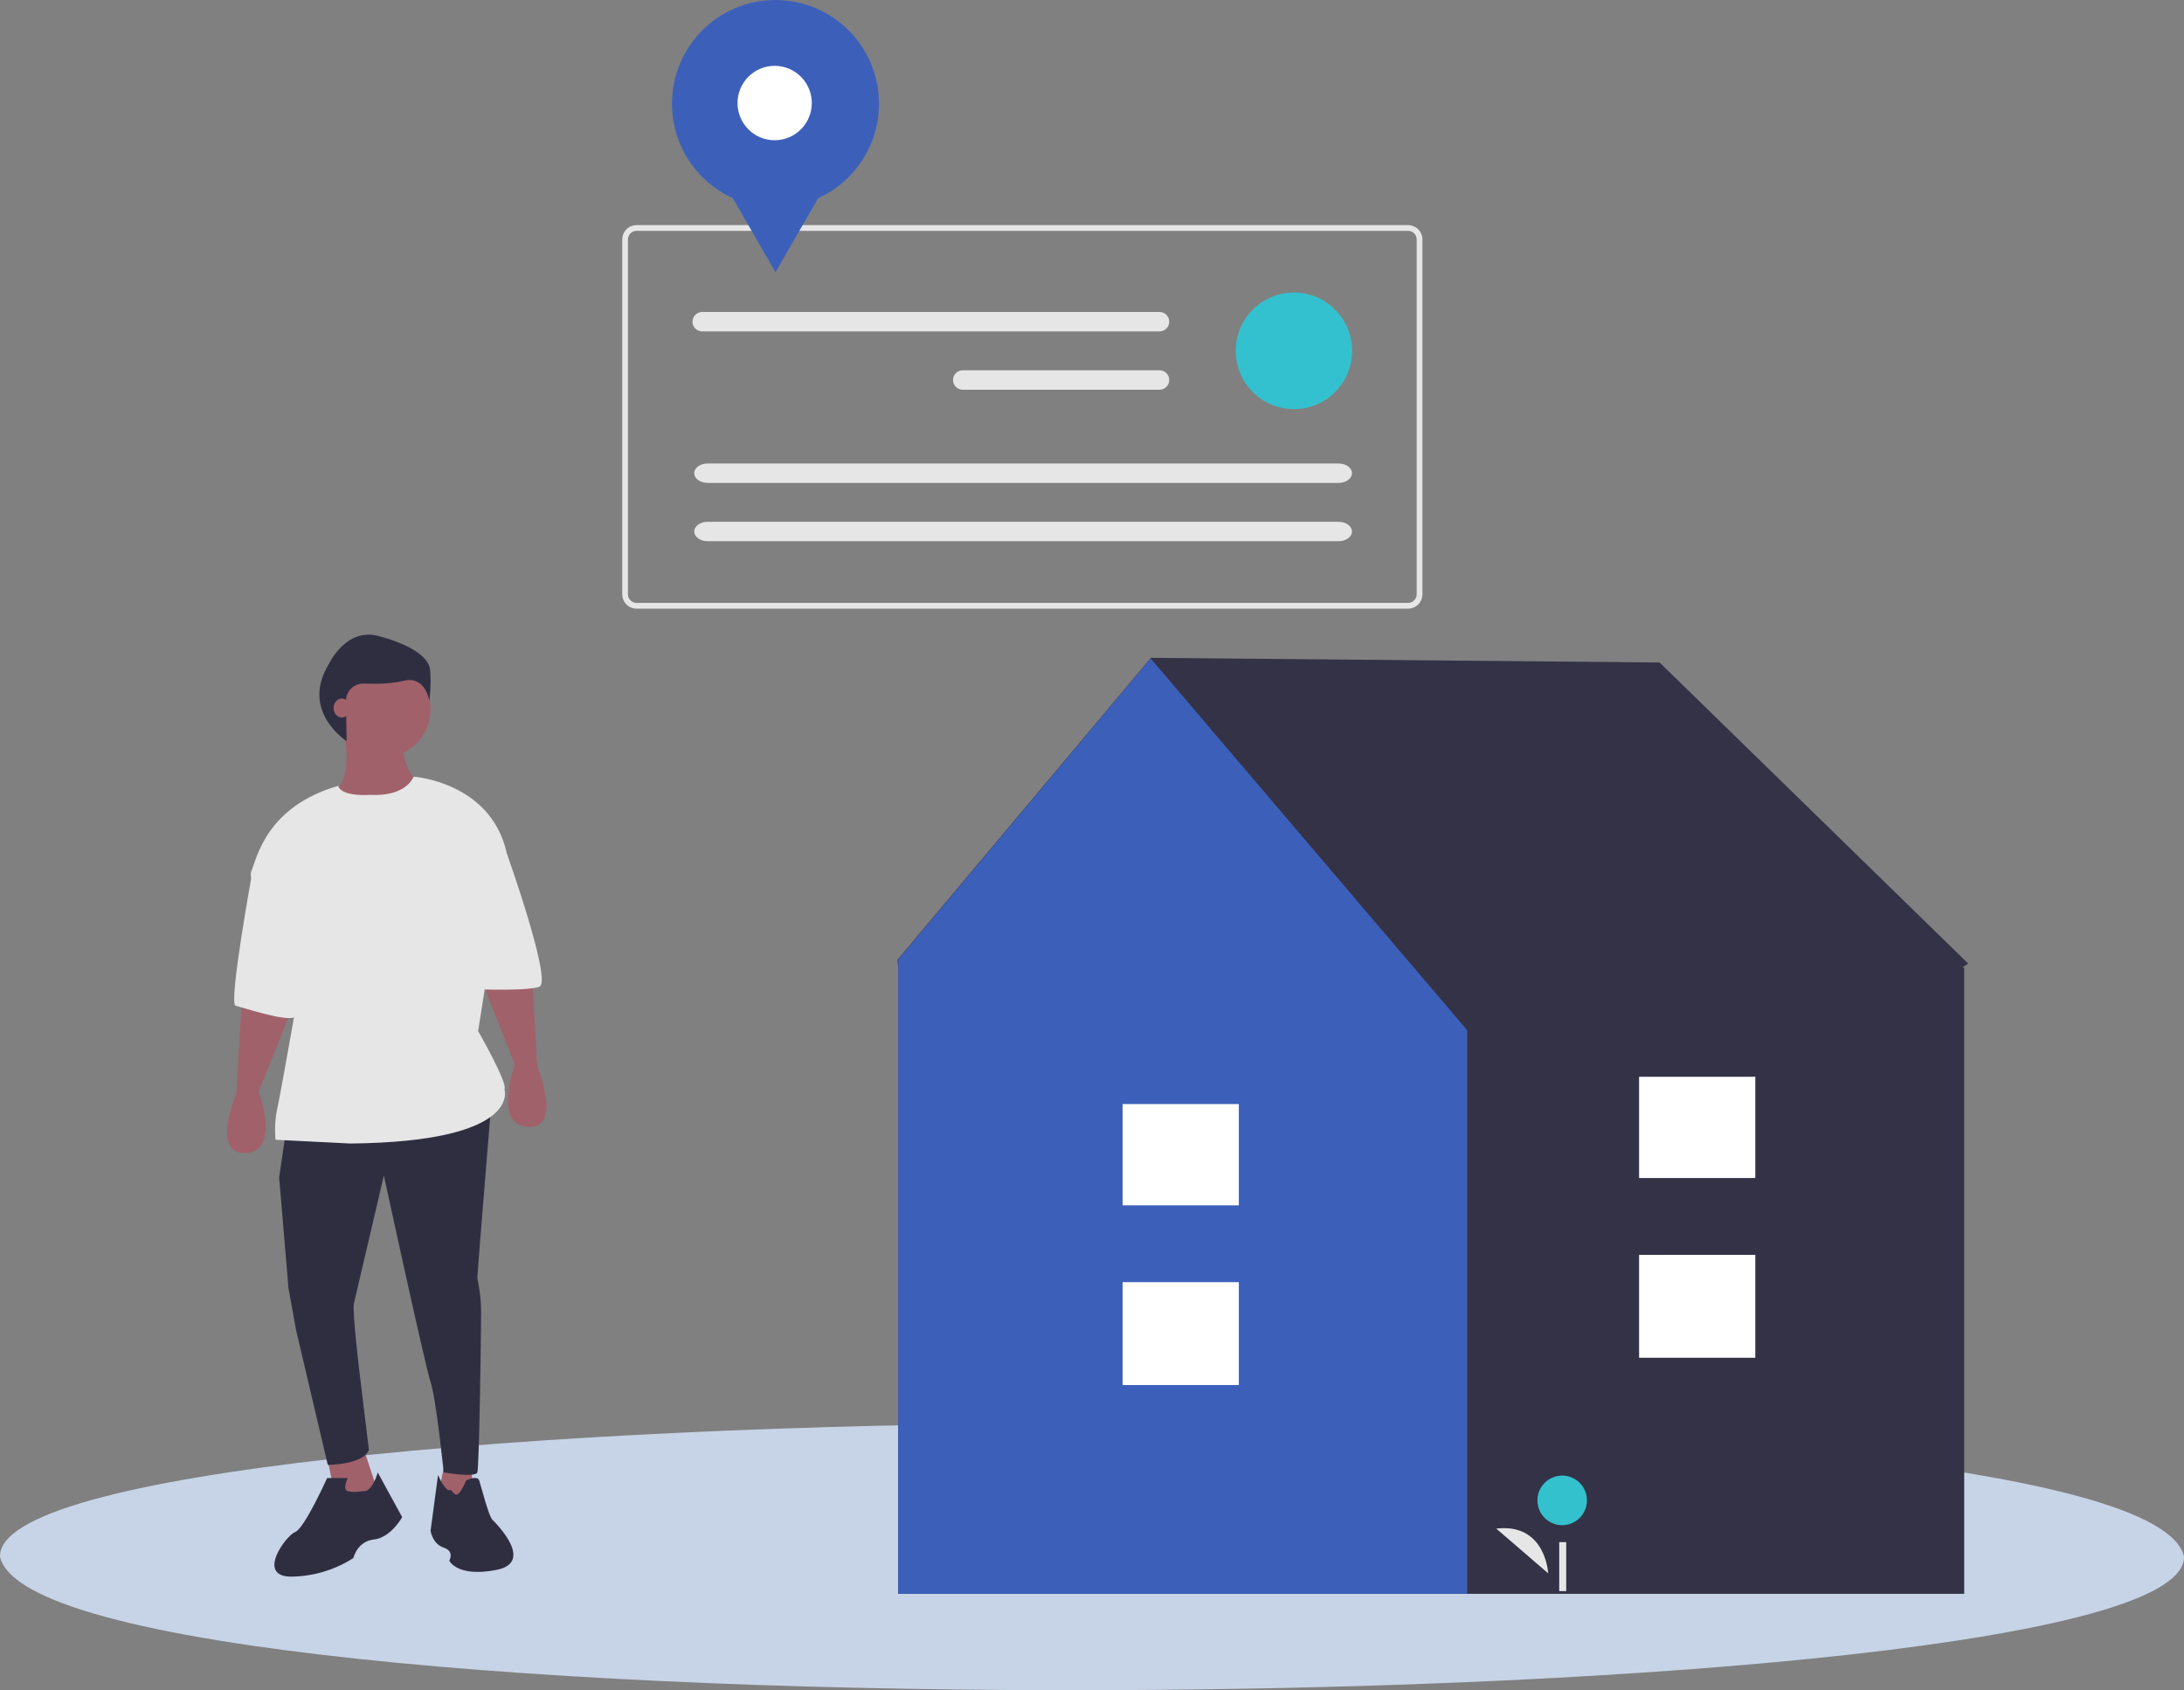 <svg width="327" height="253" viewBox="0 0 327 253" fill="none" xmlns="http://www.w3.org/2000/svg">
<rect x="0" y="0" width="327" height="253" fill="#808080" stroke="none"/>
<path d="M0.001 233C6.122 260.822 327.486 258.486 326.999 232.999C320.878 205.179 -0.486 207.514 0.001 233Z" fill="#C7D4E7"/>
<g clip-path="url(#clip0)">
<path d="M134.379 143.672L172.323 98.469L248.486 99.166L294.688 144.231L293.754 144.832H294.088V238.567H134.482V144.832L134.379 143.672Z" fill="#333246"/>
<path d="M172.283 98.566L219.685 154.217V238.567H134.482V143.63L172.283 98.566Z" fill="#3C60BA"/>
<path d="M168.083 191.92H185.484V207.322H168.083V191.92Z" fill="white"/>
<path d="M168.083 165.261H185.484V180.419H168.083V165.261Z" fill="white"/>
<path d="M245.413 187.833H262.813V203.235H245.413V187.833Z" fill="white"/>
<path d="M245.413 161.175H262.813V176.332H245.413V161.175Z" fill="white"/>
<path d="M95.304 91.103H210.83C211.397 91.103 211.941 90.877 212.342 90.475C212.743 90.073 212.969 89.529 212.97 88.961V35.841C212.969 35.273 212.743 34.728 212.342 34.327C211.941 33.925 211.397 33.699 210.83 33.698H95.304C94.737 33.699 94.193 33.925 93.792 34.327C93.391 34.728 93.165 35.273 93.165 35.841V88.961C93.165 89.529 93.391 90.073 93.792 90.475C94.193 90.877 94.737 91.103 95.304 91.103ZM210.83 34.555C211.171 34.556 211.497 34.691 211.737 34.932C211.978 35.173 212.113 35.5 212.114 35.841V88.961C212.113 89.302 211.978 89.628 211.737 89.869C211.497 90.11 211.171 90.246 210.83 90.246H95.304C94.964 90.246 94.638 90.11 94.397 89.869C94.156 89.628 94.021 89.302 94.02 88.961V35.841C94.021 35.5 94.156 35.173 94.397 34.932C94.638 34.691 94.964 34.556 95.304 34.555H210.83Z" fill="#E6E6E6"/>
<path d="M193.736 61.243C188.923 61.243 185.021 57.336 185.021 52.516C185.021 47.696 188.923 43.789 193.736 43.789C198.549 43.789 202.45 47.696 202.45 52.516C202.45 57.336 198.549 61.243 193.736 61.243Z" fill="#34C1CF"/>
<path d="M173.609 46.698C173.8 46.698 173.989 46.735 174.165 46.808C174.342 46.881 174.502 46.988 174.637 47.123C174.773 47.258 174.88 47.419 174.953 47.595C175.026 47.772 175.064 47.961 175.064 48.153C175.064 48.344 175.026 48.533 174.953 48.71C174.88 48.886 174.773 49.047 174.637 49.182C174.502 49.317 174.342 49.424 174.165 49.497C173.989 49.57 173.8 49.607 173.609 49.607H105.137C104.751 49.607 104.382 49.454 104.11 49.181C103.837 48.908 103.684 48.538 103.684 48.153C103.684 47.767 103.837 47.397 104.11 47.124C104.382 46.851 104.751 46.698 105.137 46.698H173.609Z" fill="#E6E6E6"/>
<path d="M173.609 55.425C173.8 55.425 173.989 55.462 174.165 55.535C174.342 55.608 174.502 55.715 174.637 55.85C174.773 55.985 174.88 56.146 174.953 56.322C175.026 56.499 175.064 56.688 175.064 56.879C175.064 57.071 175.026 57.26 174.953 57.436C174.88 57.613 174.773 57.773 174.637 57.908C174.502 58.044 174.342 58.151 174.165 58.224C173.989 58.297 173.8 58.334 173.609 58.334H144.145C143.954 58.334 143.765 58.297 143.589 58.224C143.412 58.151 143.252 58.044 143.117 57.908C142.982 57.773 142.874 57.613 142.801 57.436C142.728 57.26 142.691 57.071 142.691 56.879C142.691 56.688 142.728 56.499 142.801 56.322C142.874 56.146 142.982 55.985 143.117 55.85C143.252 55.715 143.412 55.608 143.589 55.535C143.765 55.462 143.954 55.425 144.145 55.425H173.609Z" fill="#E6E6E6"/>
<path d="M200.42 69.376C201.525 69.376 202.424 70.029 202.424 70.831C202.424 71.633 201.525 72.285 200.42 72.285H105.949C104.844 72.285 103.945 71.633 103.945 70.831C103.945 70.029 104.844 69.376 105.949 69.376H200.42Z" fill="#E6E6E6"/>
<path d="M200.42 78.103C201.525 78.103 202.424 78.756 202.424 79.558C202.424 80.36 201.525 81.012 200.42 81.012H105.949C104.844 81.012 103.945 80.36 103.945 79.558C103.945 78.756 104.844 78.103 105.949 78.103H200.42Z" fill="#E6E6E6"/>
<path d="M116.111 31.041C107.551 31.041 100.612 24.092 100.612 15.52C100.612 6.949 107.551 0 116.111 0C124.671 0 131.61 6.949 131.61 15.52C131.61 24.092 124.671 31.041 116.111 31.041Z" fill="#3C60BA"/>
<path d="M116.111 40.751L120.957 32.345L125.803 23.94H116.111H106.419L111.265 32.345L116.111 40.751Z" fill="#3C60BA"/>
<path d="M115.986 20.992C112.915 20.992 110.425 18.499 110.425 15.423C110.425 12.348 112.915 9.855 115.986 9.855C119.057 9.855 121.547 12.348 121.547 15.423C121.547 18.499 119.057 20.992 115.986 20.992Z" fill="white"/>
<path d="M231.803 235.508C231.803 235.508 231.442 227.928 224.031 228.809L231.803 235.508Z" fill="#E6E6E6"/>
<path d="M233.898 228.295C231.849 228.295 230.189 226.633 230.189 224.584C230.189 222.534 231.849 220.872 233.898 220.872C235.946 220.872 237.607 222.534 237.607 224.584C237.607 226.633 235.946 228.295 233.898 228.295Z" fill="#34C1CE"/>
<path d="M233.454 230.833H234.501V238.166H233.454V230.833Z" fill="#E6E6E6"/>
</g>
<path d="M66.664 218.57L65.53 224.238L71.198 225.372L70.348 218.287L66.664 218.57Z" fill="#A0616A"/>
<path d="M48.88 217.578L50.285 224.663H57.028L54.218 216.161L48.88 217.578Z" fill="#A0616A"/>
<path d="M42.914 168.642L41.794 176.236L43.194 192.829L44.314 199.017L49.073 219.266C49.073 219.266 54.393 219.266 55.233 217.016L53.833 205.485C53.833 205.485 52.713 196.204 52.993 195.079C53.273 193.954 57.473 175.955 57.473 175.955C57.473 175.955 63.633 204.36 64.473 206.892C65.313 209.423 66.433 220.391 66.433 220.391C66.433 220.391 71.192 221.235 71.472 220.391C71.752 219.547 72.032 199.579 72.032 196.486C72.032 193.392 71.472 191.704 71.472 191.142C71.472 190.579 73.678 163.729 73.678 163.729L42.914 168.642Z" fill="#2F2E41"/>
<path d="M54.313 223.196C54.313 223.196 52.908 223.474 52.065 223.196C51.221 222.917 52.065 221.247 52.065 221.247H48.973C48.973 221.247 45.6 228.763 44.194 229.32C42.789 229.876 38.292 236 43.632 236C46.928 235.958 50.143 234.993 52.908 233.216C52.908 233.216 53.47 230.711 56 230.433C58.53 230.155 60.216 227.093 60.216 227.093L56.562 220.412C56.562 220.412 55.719 223.474 54.313 223.196Z" fill="#2F2E41"/>
<path d="M67.549 223C67.549 223 68.109 224.117 68.67 223.558C69.23 223 69.79 221.604 69.79 221.604C69.79 221.604 71.471 220.766 71.751 221.604C72.031 222.442 73.152 226.909 73.712 227.467C74.272 228.025 80.156 233.889 74.272 235.005C68.389 236.122 67.269 233.609 67.269 233.609C67.269 233.609 68.109 232.213 66.428 231.655C64.748 231.097 64.467 229.142 64.467 229.142L65.588 220.766C65.588 220.766 66.709 223.558 67.549 223Z" fill="#2F2E41"/>
<path d="M36.222 149.204L35.386 163.674C35.386 163.674 31.481 172.858 36.78 172.579C42.078 172.301 38.732 163.396 38.732 163.396L43.92 150.481L36.222 149.204Z" fill="#A0616A"/>
<path d="M79.605 144.952L80.441 159.642C80.441 159.642 84.345 168.965 79.047 168.682C73.748 168.4 77.095 159.36 77.095 159.36L71.907 146.249L79.605 144.952Z" fill="#A0616A"/>
<path d="M57.205 113.422C53.194 113.422 49.942 110.171 49.942 106.16C49.942 102.149 53.194 98.897 57.205 98.897C61.216 98.897 64.468 102.149 64.468 106.16C64.468 110.171 61.216 113.422 57.205 113.422Z" fill="#A0616A"/>
<path d="M51.406 109.171C51.406 109.171 53.334 116.997 49.479 118.954C45.623 120.91 61.595 123.705 62.696 118.954L62.145 116.718C62.145 116.718 59.943 113.923 60.493 111.407L51.406 109.171Z" fill="#A0616A"/>
<path d="M55.58 118.977C55.58 118.977 60.426 119.429 61.935 116.257C61.935 116.257 73.276 117.013 75.804 127.395L71.591 154.333C71.591 154.333 76.085 162.189 75.523 163.031C75.523 163.031 78.332 170.888 52.49 171.169L41.254 170.607C41.102 169.012 41.197 167.403 41.535 165.837C42.096 163.312 45.186 145.634 45.186 145.634C45.186 145.634 36.759 132.446 37.602 130.481C38.445 128.517 39.794 120.772 50.636 117.63C50.636 117.63 50.804 119.257 55.58 118.977Z" fill="#E6E6E6"/>
<path d="M41.395 125.822L37.779 130.543C37.779 130.543 34.163 150.262 35.276 150.54C36.388 150.817 43.064 153.039 44.177 152.206C45.29 151.373 50.297 134.987 50.297 134.987L41.395 125.822Z" fill="#E6E6E6"/>
<path d="M71.062 124.405L75.78 127.453C75.78 127.453 82.717 146.851 80.775 147.683C78.832 148.514 68.01 147.96 68.01 147.96L71.062 124.405Z" fill="#E6E6E6"/>
<path d="M49.243 99.39C49.243 99.39 51.768 93.928 56.609 95.189C61.449 96.449 64.185 98.34 64.395 100.231C64.606 102.121 64.29 104.957 64.29 104.957C64.29 104.957 63.764 101.071 60.397 101.911C58.606 102.358 56.279 102.389 54.493 102.32C54.143 102.306 53.794 102.363 53.467 102.488C53.139 102.613 52.841 102.803 52.59 103.047C52.339 103.29 52.14 103.583 52.006 103.906C51.872 104.229 51.805 104.576 51.809 104.926L51.898 110.942C51.898 110.942 44.887 106.463 49.243 99.39Z" fill="#2F2E41"/>
<path d="M51.182 107.399C50.498 107.399 49.943 106.765 49.943 105.982C49.943 105.2 50.498 104.565 51.182 104.565C51.867 104.565 52.422 105.2 52.422 105.982C52.422 106.765 51.867 107.399 51.182 107.399Z" fill="#A0616A"/>
<defs>
<clipPath id="clip0">
<rect width="202.054" height="238.701" fill="white" transform="matrix(-1 0 0 1 295.054 0)"/>
</clipPath>
</defs>
</svg>

